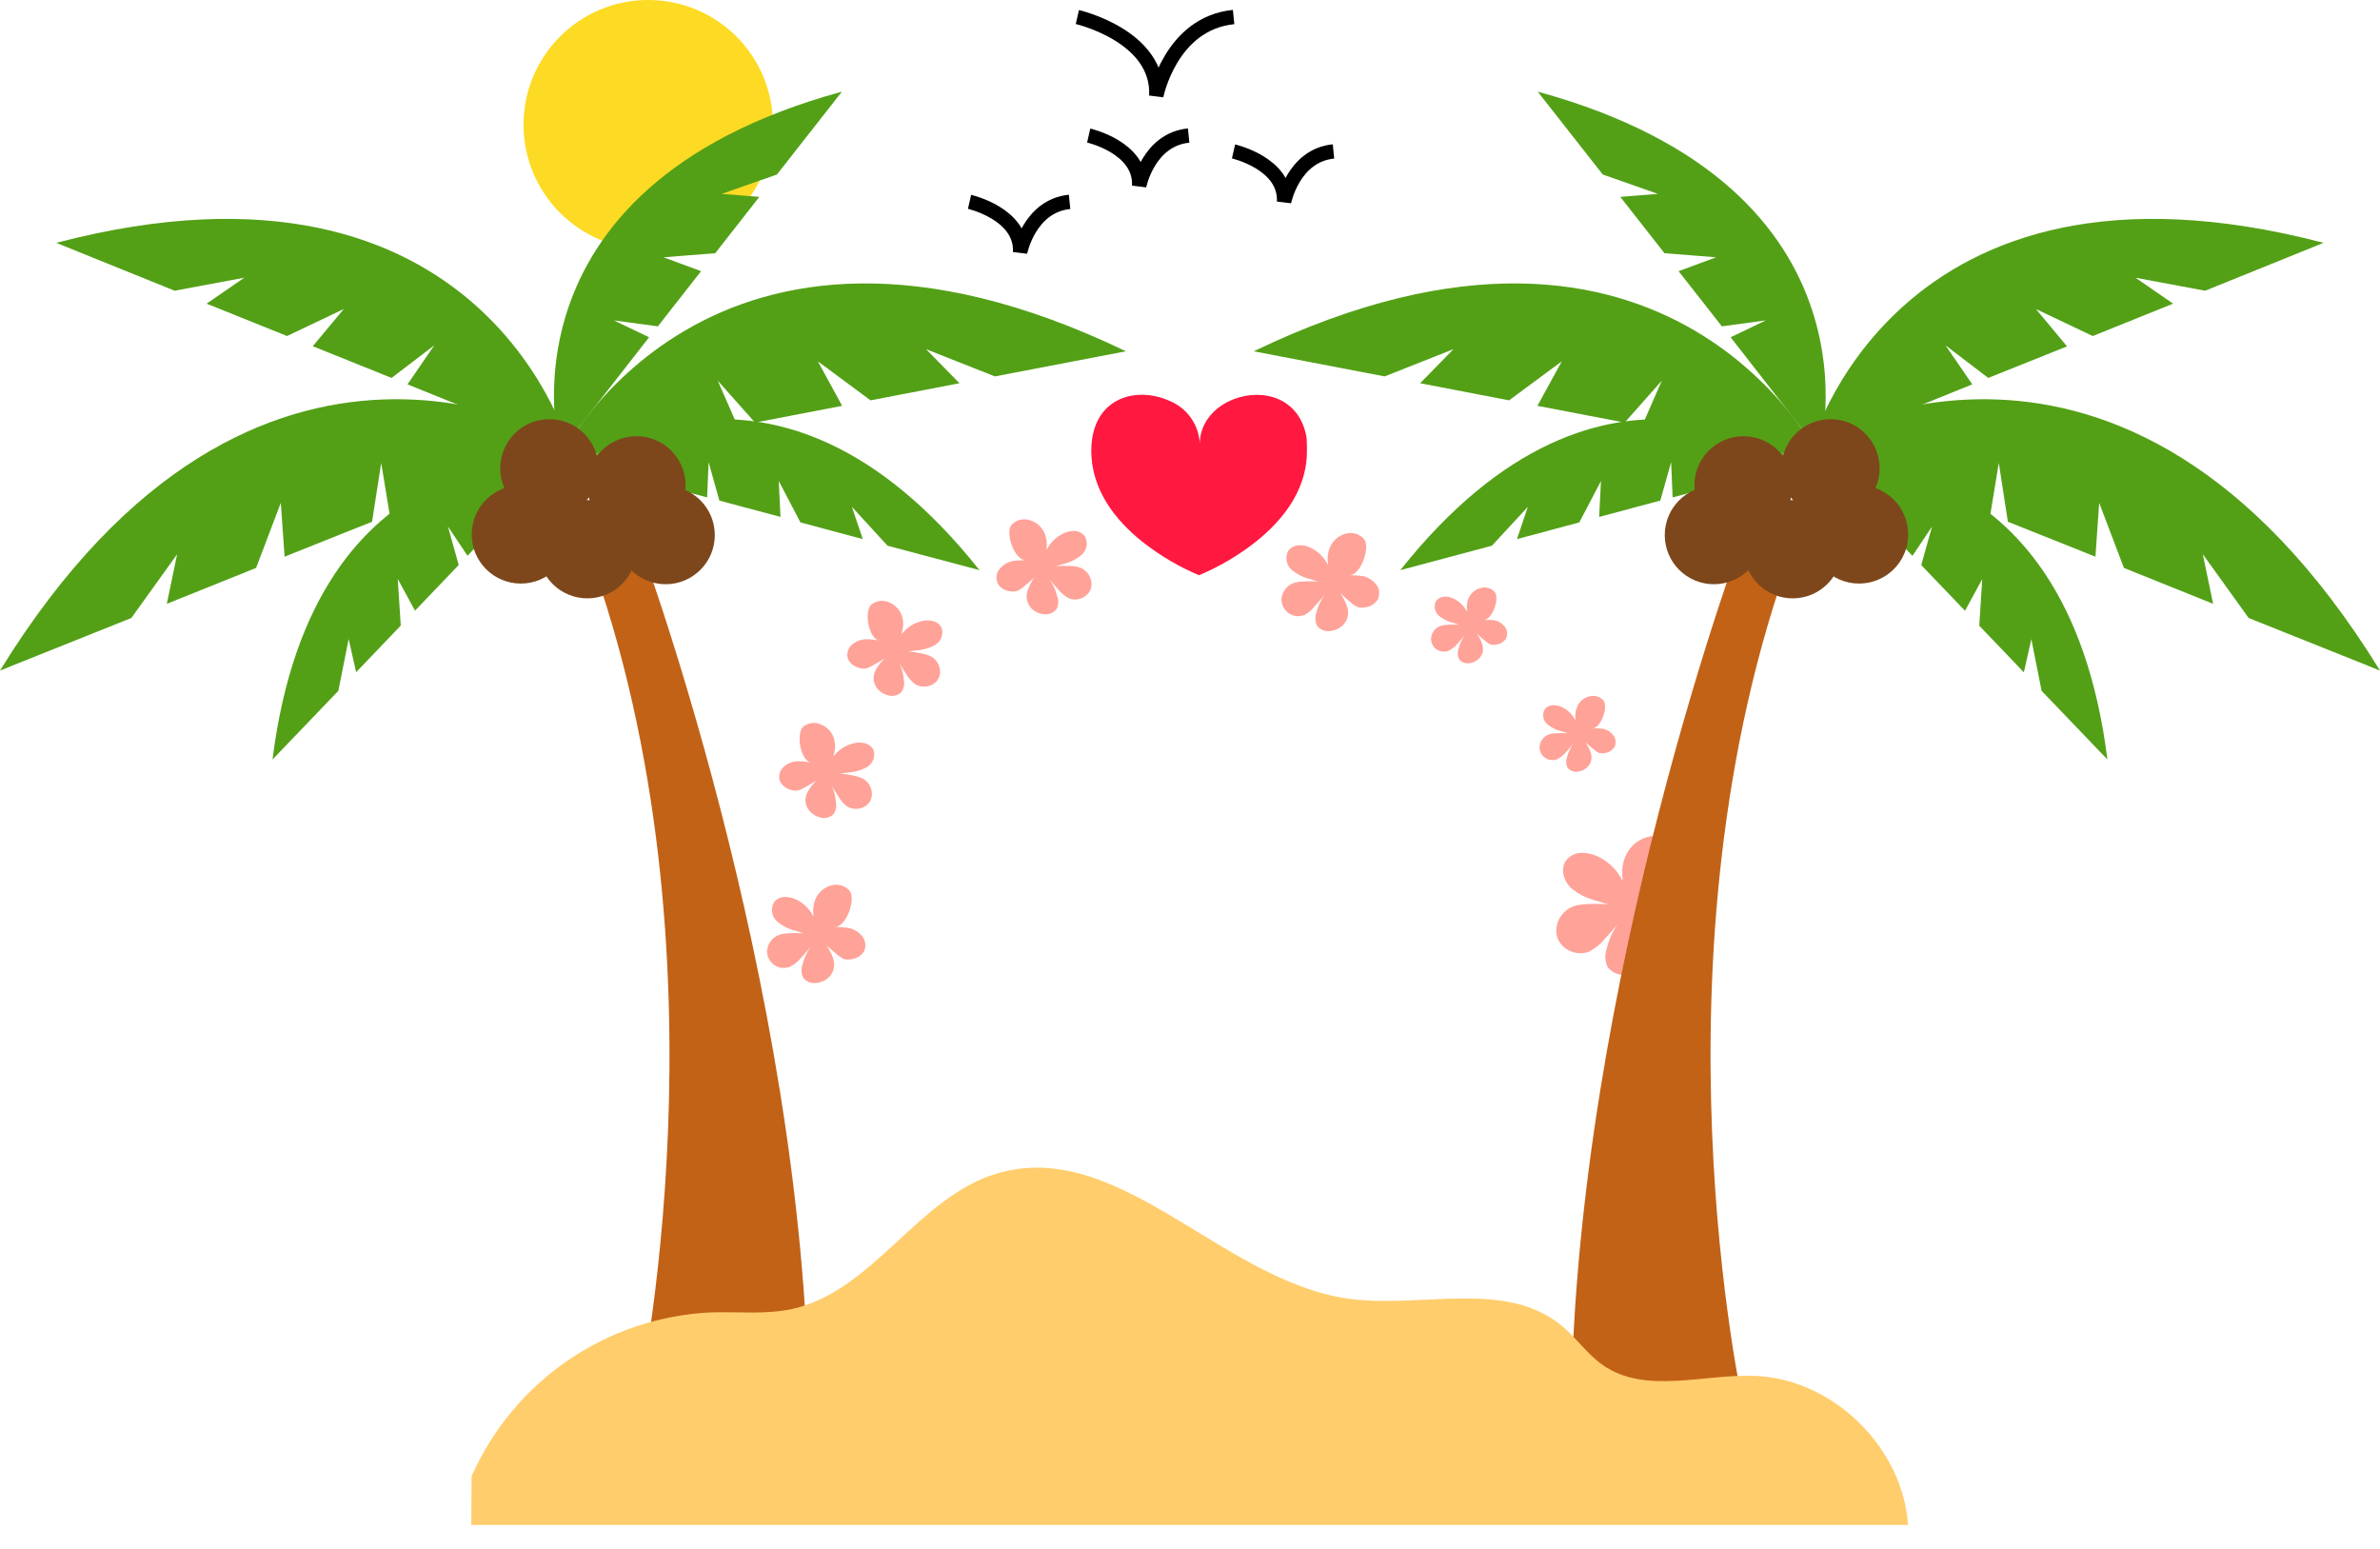 <svg width="83" height="54" viewBox="0 0 83 54" fill="none" xmlns="http://www.w3.org/2000/svg">
<path d="M35.79 19.54C35.382 19.558 35.049 18.591 35.27 18.314C35.334 18.24 35.416 18.183 35.508 18.148C35.6 18.113 35.699 18.102 35.797 18.114C35.927 18.132 36.05 18.181 36.157 18.257C36.263 18.333 36.35 18.435 36.408 18.552C36.497 18.738 36.526 18.947 36.492 19.15C36.492 19.153 36.494 19.155 36.495 19.157C36.497 19.159 36.5 19.16 36.502 19.16C36.505 19.16 36.507 19.159 36.509 19.157C36.511 19.155 36.512 19.153 36.512 19.15C36.646 18.897 36.862 18.697 37.125 18.583C37.245 18.531 37.376 18.508 37.507 18.518C37.571 18.524 37.632 18.544 37.688 18.575C37.744 18.607 37.793 18.649 37.832 18.7C37.891 18.805 37.912 18.927 37.892 19.045C37.871 19.163 37.811 19.271 37.72 19.35C37.536 19.504 37.318 19.612 37.084 19.666L36.826 19.747C36.993 19.731 37.161 19.728 37.328 19.737C37.403 19.74 37.478 19.748 37.553 19.762C37.686 19.787 37.808 19.854 37.9 19.954C37.992 20.054 38.049 20.181 38.063 20.316C38.108 20.75 37.627 21.012 37.281 20.864C37.137 20.79 37.01 20.686 36.909 20.56C36.797 20.436 36.683 20.313 36.584 20.179C36.718 20.365 36.815 20.575 36.87 20.797C36.896 20.868 36.907 20.943 36.904 21.018C36.9 21.093 36.881 21.167 36.849 21.235C36.798 21.302 36.73 21.355 36.652 21.388C36.574 21.42 36.488 21.431 36.405 21.418C36.239 21.403 36.084 21.33 35.967 21.212C35.911 21.151 35.868 21.081 35.84 21.003C35.812 20.926 35.8 20.843 35.805 20.761C35.813 20.674 35.835 20.588 35.87 20.508C35.922 20.377 35.989 20.253 36.07 20.139C35.943 20.256 35.798 20.381 35.663 20.488C35.607 20.537 35.544 20.577 35.475 20.605C35.383 20.635 35.285 20.638 35.192 20.613C35.113 20.602 35.037 20.573 34.97 20.53C34.903 20.487 34.846 20.43 34.802 20.363C34.763 20.283 34.746 20.194 34.754 20.106C34.761 20.017 34.793 19.933 34.846 19.861C34.954 19.718 35.108 19.617 35.281 19.573C35.449 19.542 35.62 19.531 35.79 19.54Z" fill="#FFA298"/>
<path d="M51.713 21.628C52.041 21.642 52.306 20.868 52.13 20.647C52.079 20.588 52.014 20.543 51.941 20.516C51.868 20.488 51.79 20.478 51.713 20.488C51.609 20.502 51.51 20.541 51.425 20.602C51.34 20.662 51.271 20.743 51.224 20.837C51.156 20.985 51.135 21.151 51.164 21.313C51.164 21.323 51.151 21.327 51.147 21.313C51.041 21.11 50.868 20.95 50.659 20.86C50.563 20.818 50.458 20.8 50.354 20.807C50.302 20.811 50.251 20.826 50.205 20.851C50.159 20.876 50.119 20.91 50.087 20.951C50.04 21.035 50.023 21.132 50.04 21.226C50.056 21.32 50.104 21.406 50.176 21.469C50.325 21.591 50.499 21.678 50.686 21.722L50.895 21.787C50.76 21.776 50.626 21.776 50.492 21.787C50.432 21.789 50.373 21.795 50.314 21.805C50.207 21.825 50.11 21.878 50.036 21.958C49.963 22.038 49.917 22.14 49.907 22.248C49.903 22.324 49.918 22.401 49.951 22.47C49.984 22.539 50.035 22.598 50.098 22.642C50.16 22.686 50.233 22.713 50.31 22.721C50.386 22.729 50.463 22.717 50.533 22.686C50.649 22.627 50.751 22.544 50.832 22.442C50.922 22.342 51.011 22.244 51.093 22.137C50.985 22.286 50.907 22.454 50.863 22.632C50.842 22.688 50.833 22.748 50.836 22.808C50.839 22.868 50.854 22.927 50.88 22.981C50.92 23.035 50.975 23.077 51.037 23.103C51.1 23.128 51.168 23.137 51.235 23.127C51.367 23.115 51.49 23.056 51.583 22.962C51.629 22.915 51.665 22.858 51.689 22.796C51.712 22.735 51.722 22.669 51.719 22.603C51.714 22.531 51.696 22.46 51.667 22.394C51.625 22.29 51.572 22.192 51.508 22.1C51.608 22.194 51.717 22.294 51.832 22.379C51.876 22.42 51.927 22.451 51.982 22.473C52.056 22.495 52.136 22.495 52.21 22.473C52.273 22.463 52.334 22.439 52.388 22.402C52.441 22.366 52.487 22.32 52.521 22.265C52.552 22.201 52.565 22.13 52.559 22.059C52.553 21.989 52.527 21.921 52.485 21.864C52.399 21.75 52.277 21.669 52.139 21.634C51.998 21.614 51.855 21.612 51.713 21.628Z" fill="#FFA298"/>
<path d="M55.502 25.407C55.83 25.422 56.095 24.649 55.92 24.428C55.868 24.369 55.804 24.324 55.731 24.297C55.658 24.269 55.579 24.26 55.502 24.27C55.398 24.282 55.299 24.321 55.213 24.381C55.128 24.442 55.059 24.524 55.014 24.618C54.943 24.767 54.919 24.934 54.947 25.096C54.947 25.096 54.934 25.111 54.93 25.096C54.824 24.894 54.651 24.735 54.442 24.645C54.346 24.603 54.241 24.585 54.137 24.593C54.085 24.597 54.034 24.612 53.988 24.636C53.942 24.661 53.901 24.696 53.87 24.737C53.823 24.821 53.806 24.918 53.823 25.012C53.839 25.106 53.887 25.192 53.959 25.255C54.107 25.377 54.282 25.463 54.469 25.505L54.678 25.57C54.543 25.561 54.409 25.561 54.275 25.57C54.215 25.572 54.156 25.578 54.097 25.589C53.99 25.608 53.893 25.662 53.819 25.742C53.746 25.822 53.7 25.924 53.69 26.032C53.686 26.108 53.702 26.184 53.735 26.253C53.769 26.321 53.819 26.38 53.882 26.424C53.944 26.468 54.017 26.495 54.093 26.503C54.169 26.511 54.246 26.5 54.316 26.47C54.432 26.41 54.534 26.326 54.615 26.224C54.705 26.125 54.794 26.027 54.876 25.919C54.769 26.068 54.691 26.236 54.646 26.413C54.626 26.47 54.616 26.53 54.619 26.591C54.622 26.651 54.637 26.71 54.663 26.764C54.703 26.818 54.758 26.86 54.82 26.886C54.883 26.911 54.951 26.919 55.018 26.908C55.15 26.898 55.275 26.84 55.367 26.743C55.413 26.696 55.449 26.64 55.472 26.578C55.495 26.516 55.506 26.45 55.502 26.384C55.496 26.312 55.478 26.242 55.45 26.175C55.409 26.072 55.355 25.973 55.291 25.881C55.392 25.975 55.5 26.075 55.615 26.161C55.66 26.2 55.711 26.231 55.765 26.255C55.84 26.275 55.918 26.275 55.993 26.255C56.056 26.244 56.117 26.219 56.17 26.183C56.224 26.147 56.269 26.101 56.304 26.046C56.335 25.983 56.349 25.911 56.342 25.841C56.336 25.77 56.31 25.702 56.268 25.645C56.182 25.531 56.059 25.45 55.92 25.416C55.781 25.395 55.641 25.393 55.502 25.407Z" fill="#FFA298"/>
<path d="M47.035 20.066C47.452 20.085 47.799 19.085 47.571 18.799C47.504 18.723 47.42 18.664 47.325 18.628C47.231 18.591 47.129 18.578 47.028 18.59C46.895 18.608 46.768 18.659 46.659 18.737C46.549 18.816 46.461 18.92 46.402 19.041C46.309 19.236 46.278 19.455 46.314 19.667C46.314 19.67 46.313 19.673 46.311 19.675C46.309 19.677 46.307 19.678 46.304 19.678C46.301 19.678 46.298 19.677 46.296 19.675C46.294 19.673 46.293 19.67 46.293 19.667C46.157 19.407 45.936 19.201 45.667 19.083C45.543 19.029 45.407 19.006 45.273 19.016C45.205 19.021 45.14 19.04 45.081 19.073C45.022 19.105 44.97 19.15 44.93 19.204C44.87 19.312 44.848 19.437 44.869 19.558C44.89 19.68 44.952 19.791 45.045 19.872C45.236 20.029 45.46 20.14 45.7 20.196L45.97 20.279C45.797 20.267 45.623 20.267 45.45 20.279C45.372 20.282 45.295 20.291 45.218 20.304C45.08 20.33 44.955 20.399 44.86 20.502C44.765 20.605 44.706 20.737 44.692 20.876C44.687 20.975 44.707 21.073 44.751 21.161C44.794 21.25 44.859 21.326 44.94 21.382C45.02 21.439 45.114 21.474 45.212 21.484C45.31 21.495 45.409 21.48 45.5 21.442C45.644 21.362 45.77 21.251 45.867 21.118C45.986 20.993 46.098 20.862 46.204 20.726C46.065 20.918 45.964 21.135 45.907 21.365C45.881 21.438 45.869 21.515 45.873 21.592C45.877 21.67 45.896 21.746 45.93 21.816C45.982 21.886 46.052 21.94 46.132 21.974C46.213 22.007 46.301 22.017 46.387 22.003C46.558 21.99 46.719 21.916 46.84 21.795C46.899 21.733 46.945 21.66 46.975 21.581C47.005 21.501 47.018 21.416 47.014 21.331C47.005 21.241 46.983 21.152 46.947 21.068C46.893 20.933 46.823 20.806 46.738 20.688C46.87 20.807 47.018 20.937 47.156 21.049C47.214 21.099 47.279 21.14 47.35 21.171C47.446 21.198 47.548 21.198 47.644 21.171C47.725 21.158 47.803 21.129 47.873 21.084C47.942 21.04 48 20.981 48.045 20.912C48.086 20.829 48.104 20.737 48.096 20.645C48.089 20.554 48.056 20.466 48.001 20.392C47.89 20.245 47.731 20.14 47.552 20.095C47.381 20.066 47.208 20.056 47.035 20.066Z" fill="#FFA298"/>
<path d="M29.093 32.332C29.511 32.351 29.859 31.351 29.63 31.065C29.564 30.988 29.479 30.929 29.384 30.892C29.29 30.856 29.188 30.844 29.087 30.857C28.953 30.875 28.827 30.925 28.718 31.004C28.608 31.082 28.52 31.187 28.46 31.307C28.367 31.502 28.337 31.721 28.373 31.934C28.373 31.936 28.372 31.939 28.37 31.941C28.368 31.943 28.365 31.944 28.362 31.944C28.36 31.944 28.357 31.943 28.355 31.941C28.353 31.939 28.352 31.936 28.352 31.934C28.216 31.673 27.995 31.467 27.726 31.349C27.601 31.295 27.466 31.272 27.331 31.28C27.264 31.286 27.199 31.306 27.14 31.338C27.081 31.37 27.03 31.415 26.989 31.468C26.929 31.576 26.908 31.702 26.929 31.824C26.95 31.946 27.013 32.057 27.106 32.138C27.296 32.296 27.52 32.407 27.761 32.462L28.028 32.545C27.855 32.533 27.682 32.533 27.509 32.545C27.431 32.547 27.355 32.556 27.279 32.57C27.141 32.596 27.015 32.665 26.919 32.768C26.824 32.871 26.765 33.003 26.751 33.142C26.746 33.241 26.766 33.339 26.809 33.428C26.853 33.516 26.918 33.592 26.998 33.649C27.079 33.705 27.173 33.74 27.271 33.751C27.369 33.761 27.468 33.746 27.559 33.708C27.709 33.631 27.84 33.523 27.945 33.391C28.064 33.266 28.176 33.134 28.281 32.996C28.143 33.189 28.043 33.407 27.987 33.637C27.959 33.71 27.947 33.787 27.951 33.865C27.954 33.942 27.974 34.018 28.008 34.088C28.06 34.158 28.13 34.213 28.211 34.246C28.292 34.279 28.38 34.289 28.467 34.276C28.637 34.263 28.797 34.189 28.918 34.067C28.977 34.006 29.022 33.933 29.052 33.853C29.082 33.774 29.095 33.689 29.091 33.604C29.082 33.514 29.061 33.425 29.026 33.341C28.972 33.206 28.902 33.079 28.817 32.961C28.947 33.08 29.097 33.209 29.235 33.32C29.294 33.371 29.36 33.413 29.431 33.443C29.527 33.469 29.628 33.469 29.724 33.443C29.805 33.43 29.883 33.401 29.952 33.356C30.022 33.311 30.081 33.253 30.127 33.184C30.168 33.102 30.185 33.01 30.177 32.918C30.169 32.826 30.136 32.738 30.081 32.664C29.969 32.517 29.811 32.413 29.632 32.368C29.454 32.334 29.273 32.323 29.093 32.332Z" fill="#FFA298"/>
<path d="M57.62 31.246C58.22 31.273 58.708 29.854 58.383 29.447C58.288 29.338 58.169 29.255 58.034 29.204C57.9 29.153 57.755 29.137 57.612 29.156C57.421 29.181 57.239 29.252 57.083 29.364C56.926 29.476 56.8 29.625 56.714 29.797C56.584 30.07 56.541 30.376 56.591 30.674C56.591 30.678 56.59 30.682 56.587 30.684C56.584 30.687 56.581 30.689 56.577 30.689C56.573 30.689 56.569 30.687 56.566 30.684C56.564 30.682 56.562 30.678 56.562 30.674C56.367 30.301 56.049 30.006 55.662 29.839C55.486 29.763 55.294 29.73 55.103 29.743C55.007 29.751 54.914 29.779 54.83 29.825C54.746 29.871 54.672 29.934 54.614 30.01C54.406 30.296 54.529 30.716 54.779 30.96C55.05 31.184 55.37 31.343 55.712 31.421L56.092 31.54C55.847 31.518 55.601 31.514 55.355 31.528C55.245 31.531 55.136 31.543 55.028 31.563C54.832 31.599 54.653 31.698 54.517 31.845C54.382 31.991 54.298 32.177 54.278 32.376C54.209 33.012 54.915 33.398 55.424 33.181C55.638 33.071 55.825 32.918 55.975 32.73C56.14 32.549 56.305 32.367 56.451 32.171C56.255 32.444 56.113 32.752 56.034 33.079C55.996 33.182 55.979 33.293 55.984 33.403C55.99 33.513 56.017 33.621 56.065 33.72C56.139 33.819 56.239 33.897 56.354 33.944C56.468 33.991 56.594 34.006 56.717 33.987C56.96 33.967 57.187 33.859 57.358 33.684C57.442 33.597 57.507 33.494 57.55 33.38C57.593 33.267 57.612 33.146 57.606 33.025C57.593 32.897 57.562 32.772 57.512 32.653C57.435 32.462 57.337 32.28 57.218 32.112C57.403 32.282 57.616 32.465 57.813 32.624C57.893 32.699 57.986 32.759 58.086 32.803C58.221 32.846 58.366 32.85 58.504 32.814C58.619 32.797 58.73 32.755 58.828 32.692C58.927 32.629 59.011 32.546 59.076 32.449C59.134 32.331 59.158 32.201 59.147 32.07C59.136 31.94 59.09 31.815 59.013 31.709C58.852 31.503 58.626 31.356 58.372 31.292C58.124 31.247 57.872 31.232 57.62 31.246Z" fill="#FFA298"/>
<path d="M30.688 22.344C30.284 22.294 30.125 21.312 30.39 21.081C30.466 21.021 30.555 20.981 30.651 20.963C30.747 20.945 30.845 20.951 30.938 20.98C31.062 21.018 31.175 21.086 31.267 21.177C31.358 21.267 31.425 21.379 31.461 21.501C31.516 21.694 31.509 21.898 31.44 22.087C31.44 22.089 31.44 22.091 31.441 22.094C31.442 22.096 31.444 22.098 31.446 22.099C31.449 22.1 31.451 22.1 31.453 22.099C31.456 22.099 31.458 22.098 31.46 22.096C31.634 21.876 31.88 21.721 32.158 21.657C32.283 21.627 32.415 21.627 32.54 21.657C32.603 21.673 32.662 21.702 32.713 21.742C32.763 21.782 32.805 21.831 32.834 21.888C32.873 21.997 32.872 22.117 32.832 22.226C32.792 22.335 32.715 22.427 32.613 22.488C32.407 22.603 32.175 22.67 31.938 22.682L31.67 22.715C31.836 22.729 32.001 22.754 32.164 22.791C32.237 22.806 32.309 22.826 32.379 22.852C32.505 22.898 32.613 22.983 32.685 23.094C32.758 23.205 32.792 23.336 32.783 23.468C32.752 23.891 32.237 24.061 31.922 23.861C31.791 23.767 31.682 23.647 31.602 23.509C31.511 23.373 31.427 23.233 31.35 23.089C31.448 23.289 31.507 23.506 31.523 23.728C31.536 23.8 31.535 23.874 31.519 23.945C31.502 24.017 31.471 24.084 31.427 24.143C31.366 24.2 31.291 24.239 31.208 24.257C31.126 24.274 31.04 24.27 30.961 24.243C30.801 24.201 30.662 24.105 30.568 23.973C30.522 23.906 30.491 23.831 30.476 23.752C30.461 23.673 30.463 23.592 30.481 23.514C30.504 23.431 30.54 23.353 30.587 23.282C30.661 23.167 30.749 23.061 30.848 22.966C30.702 23.056 30.541 23.152 30.39 23.231C30.327 23.269 30.258 23.297 30.185 23.313C30.09 23.325 29.993 23.311 29.906 23.272C29.831 23.248 29.762 23.208 29.703 23.155C29.645 23.103 29.599 23.039 29.568 22.968C29.543 22.884 29.542 22.797 29.565 22.713C29.588 22.63 29.634 22.554 29.697 22.494C29.828 22.377 29.995 22.305 30.172 22.292C30.346 22.289 30.519 22.307 30.688 22.344Z" fill="#FFA298"/>
<path d="M28.312 26.603C27.908 26.551 27.75 25.568 28.015 25.339C28.091 25.279 28.18 25.239 28.276 25.221C28.371 25.203 28.47 25.209 28.562 25.238C28.687 25.276 28.799 25.343 28.891 25.434C28.982 25.525 29.049 25.637 29.085 25.759C29.141 25.952 29.134 26.157 29.064 26.346C29.064 26.348 29.064 26.35 29.066 26.352C29.067 26.355 29.068 26.356 29.071 26.357C29.073 26.358 29.075 26.359 29.078 26.358C29.08 26.358 29.082 26.357 29.084 26.355C29.258 26.135 29.505 25.981 29.781 25.917C29.908 25.886 30.04 25.886 30.166 25.917C30.228 25.934 30.287 25.962 30.337 26.002C30.388 26.041 30.429 26.09 30.46 26.146C30.498 26.257 30.497 26.376 30.457 26.486C30.416 26.595 30.338 26.688 30.237 26.748C30.03 26.863 29.799 26.929 29.562 26.941L29.294 26.976C29.46 26.989 29.625 27.015 29.788 27.052C29.861 27.067 29.933 27.087 30.003 27.112C30.129 27.158 30.236 27.243 30.309 27.355C30.382 27.466 30.416 27.597 30.406 27.728C30.376 28.153 29.861 28.323 29.546 28.123C29.416 28.027 29.31 27.905 29.233 27.765C29.144 27.627 29.055 27.49 28.981 27.346C29.08 27.546 29.139 27.764 29.153 27.986C29.167 28.058 29.165 28.132 29.149 28.203C29.133 28.275 29.102 28.342 29.058 28.402C28.996 28.459 28.919 28.498 28.836 28.515C28.753 28.532 28.667 28.527 28.587 28.5C28.426 28.458 28.287 28.361 28.193 28.228C28.147 28.161 28.116 28.086 28.101 28.007C28.086 27.929 28.087 27.848 28.105 27.769C28.128 27.687 28.165 27.609 28.212 27.537C28.286 27.422 28.373 27.316 28.472 27.221C28.328 27.311 28.165 27.406 28.015 27.486C27.952 27.525 27.883 27.552 27.81 27.567C27.715 27.58 27.618 27.566 27.531 27.528C27.456 27.503 27.387 27.463 27.329 27.41C27.271 27.358 27.224 27.294 27.193 27.223C27.168 27.14 27.167 27.052 27.19 26.968C27.213 26.884 27.259 26.808 27.322 26.748C27.453 26.63 27.62 26.559 27.797 26.546C27.971 26.544 28.143 26.563 28.312 26.603Z" fill="#FFA298"/>
<path d="M45.566 15.266C45.33 13.861 44.04 13.539 43.044 13.913C42.376 14.163 41.84 14.727 41.84 15.489C41.829 15.158 41.722 14.838 41.53 14.568C41.339 14.298 41.073 14.091 40.764 13.971C40.611 13.902 40.451 13.85 40.286 13.815C39.242 13.593 38.067 14.103 38.057 15.714C38.057 17.092 38.913 18.147 39.815 18.873L39.934 18.965C40.511 19.408 41.142 19.776 41.812 20.059C42.448 19.793 43.048 19.451 43.602 19.04C44.579 18.314 45.587 17.205 45.577 15.717C45.577 15.643 45.577 15.57 45.577 15.508L45.566 15.266Z" fill="#FF1840"/>
<path d="M37.572 0.594C37.572 0.594 40.434 1.256 40.324 3.345C40.324 3.345 40.819 0.815 43.021 0.594" stroke="black" stroke-width="0.5" stroke-miterlimit="10"/>
<path d="M37.967 4.727C37.967 4.727 39.798 5.144 39.727 6.486C39.727 6.486 40.044 4.866 41.453 4.727" stroke="black" stroke-width="0.5" stroke-miterlimit="10"/>
<path d="M43.018 5.281C43.018 5.281 44.849 5.699 44.78 7.041C44.78 7.041 45.097 5.421 46.504 5.281" stroke="black" stroke-width="0.5" stroke-miterlimit="10"/>
<path d="M33.812 7.039C33.812 7.039 35.645 7.457 35.575 8.801C35.575 8.801 35.892 7.181 37.301 7.039" stroke="black" stroke-width="0.5" stroke-miterlimit="10"/>
<path d="M22.607 8.697C25.008 8.697 26.955 6.75 26.955 4.349C26.955 1.947 25.008 0 22.607 0C20.205 0 18.258 1.947 18.258 4.349C18.258 6.75 20.205 8.697 22.607 8.697Z" fill="#FDDA23"/>
<path d="M22.195 49.096C22.195 49.096 25.704 33.318 20.479 19.151L22.195 18.633C22.195 18.633 28.04 34.176 28.209 49.096H22.195Z" fill="#C16217"/>
<path d="M19.883 15.451C19.883 15.451 9.008 8.756 0 23.384L4.58 21.551L6.177 19.328L5.818 21.056L8.931 19.804L9.793 17.535L9.925 19.413L12.975 18.194L13.294 16.142L13.591 17.948L19.883 15.451Z" fill="#53A017"/>
<path d="M19.443 16.105C19.443 16.105 10.938 15.036 9.504 26.485L11.8 24.09L12.159 22.284L12.42 23.441L13.976 21.814L13.871 20.188L14.473 21.295L15.997 19.702L15.621 18.359L16.303 19.38L19.443 16.105Z" fill="#53A017"/>
<path d="M20.271 16.181C20.271 16.181 26.985 10.847 34.159 19.882L30.952 19.03L29.71 17.676L30.088 18.799L27.915 18.218L27.159 16.774L27.219 18.026L25.088 17.456L24.712 16.116L24.66 17.344L20.271 16.181Z" fill="#53A017"/>
<path d="M19.884 15.699C19.884 15.699 16.961 4.549 1.961 8.468L6.09 10.138L8.518 9.685L7.205 10.589L10.011 11.718L11.988 10.777L10.907 12.073L13.656 13.179L15.145 12.042L14.211 13.403L19.884 15.699Z" fill="#53A017"/>
<path d="M19.527 15.746C19.527 15.746 17.022 6.573 29.362 3.195L27.095 6.085L25.172 6.761L26.481 6.865L24.943 8.83L23.139 8.972L24.45 9.456L22.941 11.381L21.406 11.172L22.636 11.761L19.527 15.746Z" fill="#53A017"/>
<path d="M19.457 16.07C19.457 16.07 24.676 5.227 39.265 12.25L34.697 13.126L32.296 12.177L33.461 13.364L30.359 13.961L28.522 12.6L29.369 14.152L26.33 14.736L25.031 13.275L25.72 14.849L19.457 16.07Z" fill="#53A017"/>
<path d="M19.159 18.045C20.106 18.045 20.873 17.278 20.873 16.331C20.873 15.385 20.106 14.617 19.159 14.617C18.213 14.617 17.445 15.385 17.445 16.331C17.445 17.278 18.213 18.045 19.159 18.045Z" fill="#7D471B"/>
<path d="M22.196 18.639C23.143 18.639 23.91 17.872 23.91 16.925C23.91 15.978 23.143 15.211 22.196 15.211C21.25 15.211 20.482 15.978 20.482 16.925C20.482 17.872 21.25 18.639 22.196 18.639Z" fill="#7D471B"/>
<path d="M23.214 20.373C24.161 20.373 24.928 19.606 24.928 18.659C24.928 17.713 24.161 16.945 23.214 16.945C22.267 16.945 21.5 17.713 21.5 18.659C21.5 19.606 22.267 20.373 23.214 20.373Z" fill="#7D471B"/>
<path d="M18.163 20.35C19.11 20.35 19.877 19.582 19.877 18.636C19.877 17.689 19.11 16.922 18.163 16.922C17.217 16.922 16.449 17.689 16.449 18.636C16.449 19.582 17.217 20.35 18.163 20.35Z" fill="#7D471B"/>
<path d="M20.483 20.866C21.43 20.866 22.198 20.098 22.198 19.151C22.198 18.205 21.43 17.438 20.483 17.438C19.537 17.438 18.77 18.205 18.77 19.151C18.77 20.098 19.537 20.866 20.483 20.866Z" fill="#7D471B"/>
<path d="M60.808 49.096C60.808 49.096 57.296 33.318 62.522 19.151L60.808 18.633C60.808 18.633 54.962 34.176 54.793 49.096H60.808Z" fill="#C16217"/>
<path d="M63.115 15.451C63.115 15.451 73.992 8.756 83 23.384L78.42 21.551L76.821 19.328L77.18 21.056L74.069 19.804L73.207 17.535L73.076 19.413L70.023 18.194L69.706 16.142L69.41 17.948L63.115 15.451Z" fill="#53A017"/>
<path d="M63.553 16.105C63.553 16.105 72.06 15.036 73.494 26.485L71.198 24.09L70.841 22.288L70.58 23.445L69.025 21.819L69.129 20.192L68.528 21.299L67.002 19.706L67.377 18.363L66.695 19.384L63.553 16.105Z" fill="#53A017"/>
<path d="M62.721 16.181C62.721 16.181 56.009 10.847 48.834 19.882L52.028 19.03L53.281 17.676L52.903 18.799L55.076 18.218L55.832 16.774L55.769 18.026L57.901 17.456L58.279 16.116L58.331 17.344L62.721 16.181Z" fill="#53A017"/>
<path d="M63.115 15.699C63.115 15.699 66.025 4.549 81.032 8.468L76.902 10.138L74.474 9.685L75.785 10.589L72.982 11.718L71.002 10.777L72.086 12.079L69.337 13.179L67.848 12.042L68.781 13.403L63.115 15.699Z" fill="#53A017"/>
<path d="M63.46 15.746C63.46 15.746 65.965 6.573 53.625 3.195L55.894 6.085L57.817 6.761L56.506 6.865L58.047 8.83L59.848 8.972L58.539 9.456L60.049 11.381L61.583 11.172L60.354 11.761L63.46 15.746Z" fill="#53A017"/>
<path d="M63.531 16.07C63.531 16.07 58.311 5.227 43.723 12.25L48.288 13.126L50.687 12.177L49.526 13.364L52.627 13.961L54.466 12.6L53.616 14.152L56.658 14.736L57.954 13.275L57.266 14.849L63.531 16.07Z" fill="#53A017"/>
<path d="M63.837 18.045C64.784 18.045 65.551 17.278 65.551 16.331C65.551 15.385 64.784 14.617 63.837 14.617C62.89 14.617 62.123 15.385 62.123 16.331C62.123 17.278 62.89 18.045 63.837 18.045Z" fill="#7D471B"/>
<path d="M60.804 18.639C61.75 18.639 62.518 17.872 62.518 16.925C62.518 15.978 61.75 15.211 60.804 15.211C59.857 15.211 59.09 15.978 59.09 16.925C59.09 17.872 59.857 18.639 60.804 18.639Z" fill="#7D471B"/>
<path d="M59.771 20.373C60.717 20.373 61.485 19.606 61.485 18.659C61.485 17.713 60.717 16.945 59.771 16.945C58.824 16.945 58.057 17.713 58.057 18.659C58.057 19.606 58.824 20.373 59.771 20.373Z" fill="#7D471B"/>
<path d="M64.833 20.35C65.78 20.35 66.547 19.582 66.547 18.636C66.547 17.689 65.78 16.922 64.833 16.922C63.886 16.922 63.119 17.689 63.119 18.636C63.119 19.582 63.886 20.35 64.833 20.35Z" fill="#7D471B"/>
<path d="M62.519 20.866C63.465 20.866 64.233 20.098 64.233 19.151C64.233 18.205 63.465 17.438 62.519 17.438C61.572 17.438 60.805 18.205 60.805 19.151C60.805 20.098 61.572 20.866 62.519 20.866Z" fill="#7D471B"/>
<path d="M16.446 51.477C17.172 49.842 18.338 48.442 19.815 47.433C21.292 46.424 23.021 45.846 24.807 45.765C25.753 45.735 26.715 45.848 27.638 45.644C30.444 45.017 31.993 41.769 34.736 40.932C38.993 39.635 42.6 44.658 47.008 45.285C49.54 45.646 52.494 44.598 54.463 46.232C54.974 46.65 55.354 47.226 55.899 47.604C57.4 48.648 59.436 47.892 61.258 47.982C63.958 48.117 66.361 50.487 66.54 53.178H16.436" fill="#FFCD6C"/>
</svg>
